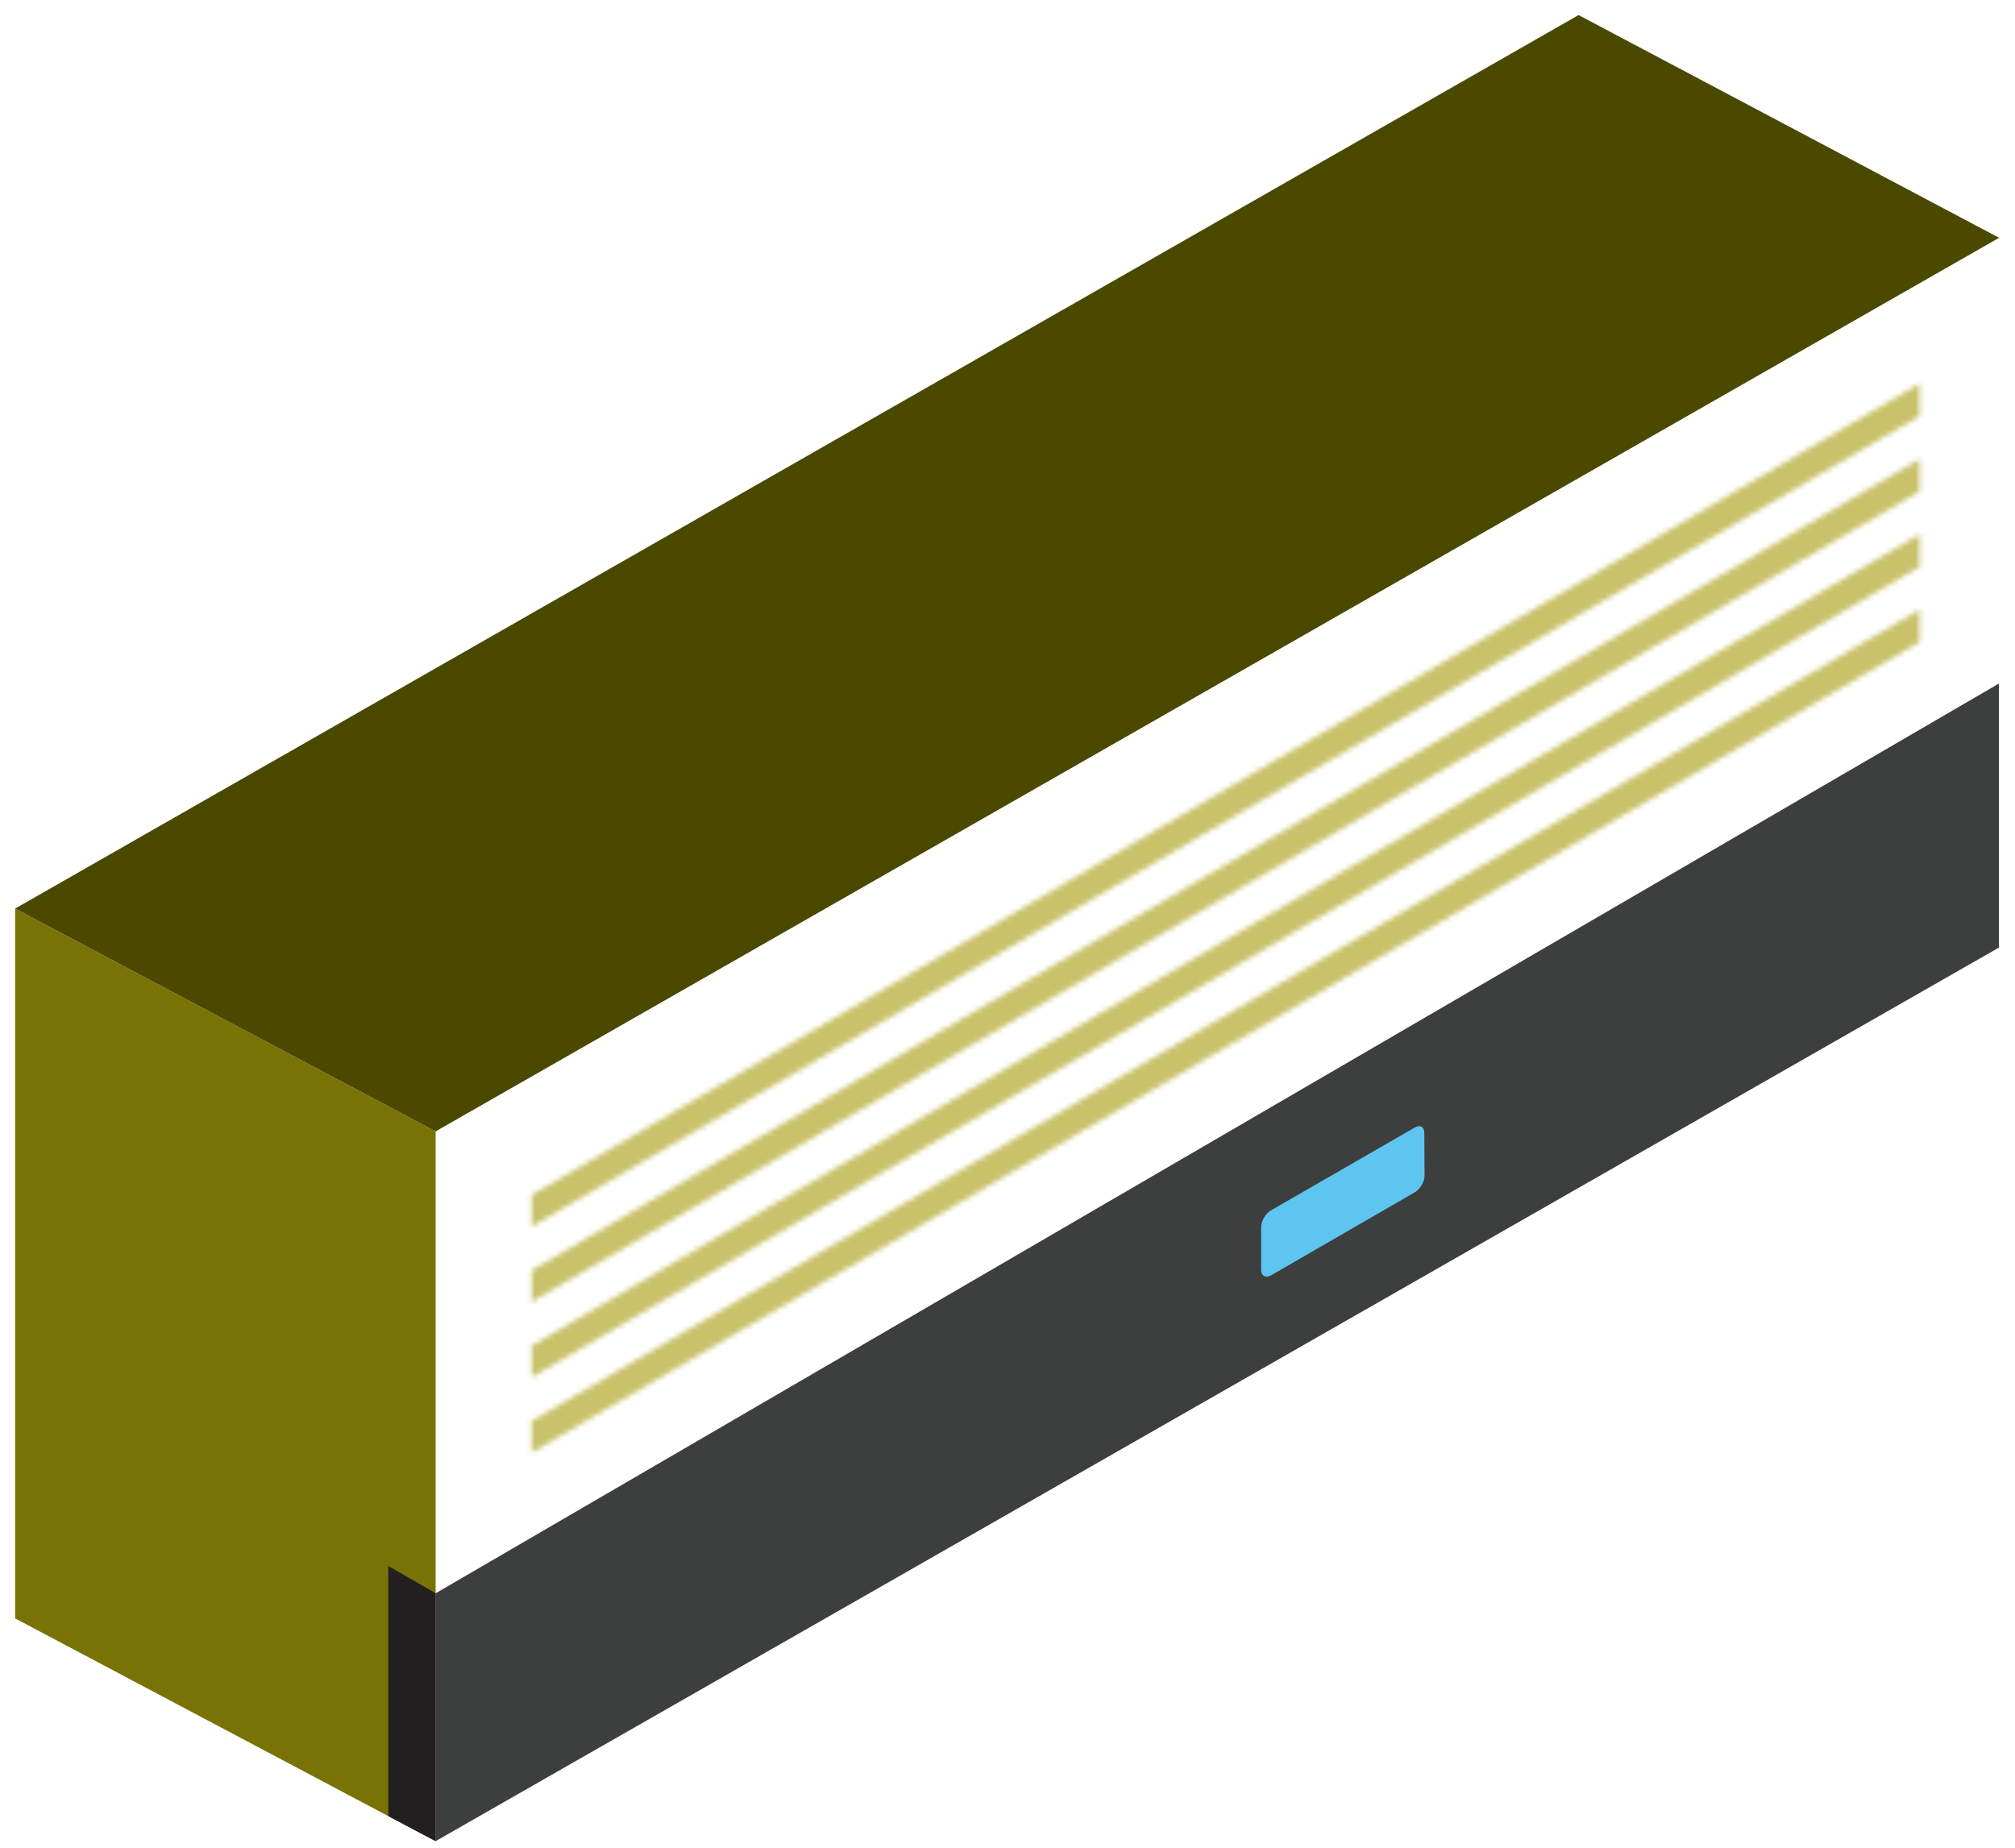 <?xml version="1.0" encoding="utf-8"?>
<!-- Generator: Adobe Illustrator 26.0.1, SVG Export Plug-In . SVG Version: 6.00 Build 0)  -->
<svg version="1.0" id="Capa_1" xmlns="http://www.w3.org/2000/svg" xmlns:xlink="http://www.w3.org/1999/xlink" x="0px" y="0px"
	 viewBox="0 0 395.577 362.801" enable-background="new 0 0 395.577 362.801" xml:space="preserve">
<g>
	<polygon fill="#797306" points="85.524,222.127 85.524,361.489 2.97,317.745 2.97,178.383 	"/>
	<defs>
		<filter id="Adobe_OpacityMaskFilter" filterUnits="userSpaceOnUse" x="85.522" y="46.703" width="306.907" height="314.774">
			
				<feColorMatrix  type="matrix" values="-1 0 0 0 1  0 -1 0 0 1  0 0 -1 0 1  0 0 0 1 0" color-interpolation-filters="sRGB" result="source"/>
			<feFlood  style="flood-color:white;flood-opacity:1" result="back"/>
			<feBlend  in="source" in2="back" mode="normal"/>
		</filter>
	</defs>
	<mask maskUnits="userSpaceOnUse" x="85.522" y="46.703" width="306.907" height="314.774" id="SVGID_1_">
		<g filter="url(#Adobe_OpacityMaskFilter)">
			<g opacity="0.6">
				<polygon fill="#BDBEC0" points="104.352,234.622 376.86,75.304 376.86,81.674 104.352,240.828 				"/>
				<polygon fill="#BDBEC0" points="104.352,249.417 376.86,90.098 376.86,96.469 104.352,255.623 				"/>
				<polygon fill="#BDBEC0" points="104.352,264.212 376.86,104.893 376.86,111.264 104.352,270.418 				"/>
				<polygon fill="#BDBEC0" points="104.352,279.006 376.86,119.688 376.86,126.058 104.352,285.212 				"/>
			</g>
		</g>
	</mask>
	<polygon mask="url(#SVGID_1_)" fill="#A59908" points="85.522,222.143 85.522,361.477 392.429,186.037 392.429,46.703 	"/>
	<polygon fill="#4B4800" points="392.454,46.687 309.901,2.955 2.97,178.383 85.524,222.127 	"/>
	<g>
		<g>
			<polygon fill="#3D3E3E" points="85.522,312.814 85.522,361.477 392.429,186.037 392.429,134.196 			"/>
		</g>
	</g>
	<g>
		<g>
			<path fill="#5DC5F0" d="M247.59,240.946v8.381c0,1.17,0.843,1.639,1.92,1.077l28.28-16.341c0.515-0.281,0.983-0.843,1.311-1.405
				c0.327-0.562,0.562-1.217,0.562-1.826l-0.047-8.381c0-1.217-0.843-1.686-1.873-1.077l-25.283,14.561l-2.997,1.732
				C248.433,238.277,247.59,239.728,247.59,240.946z"/>
		</g>
	</g>
	<polygon fill="#231F20" points="85.522,312.814 76.23,307.443 76.23,356.565 85.522,361.477 	"/>
</g>
</svg>
